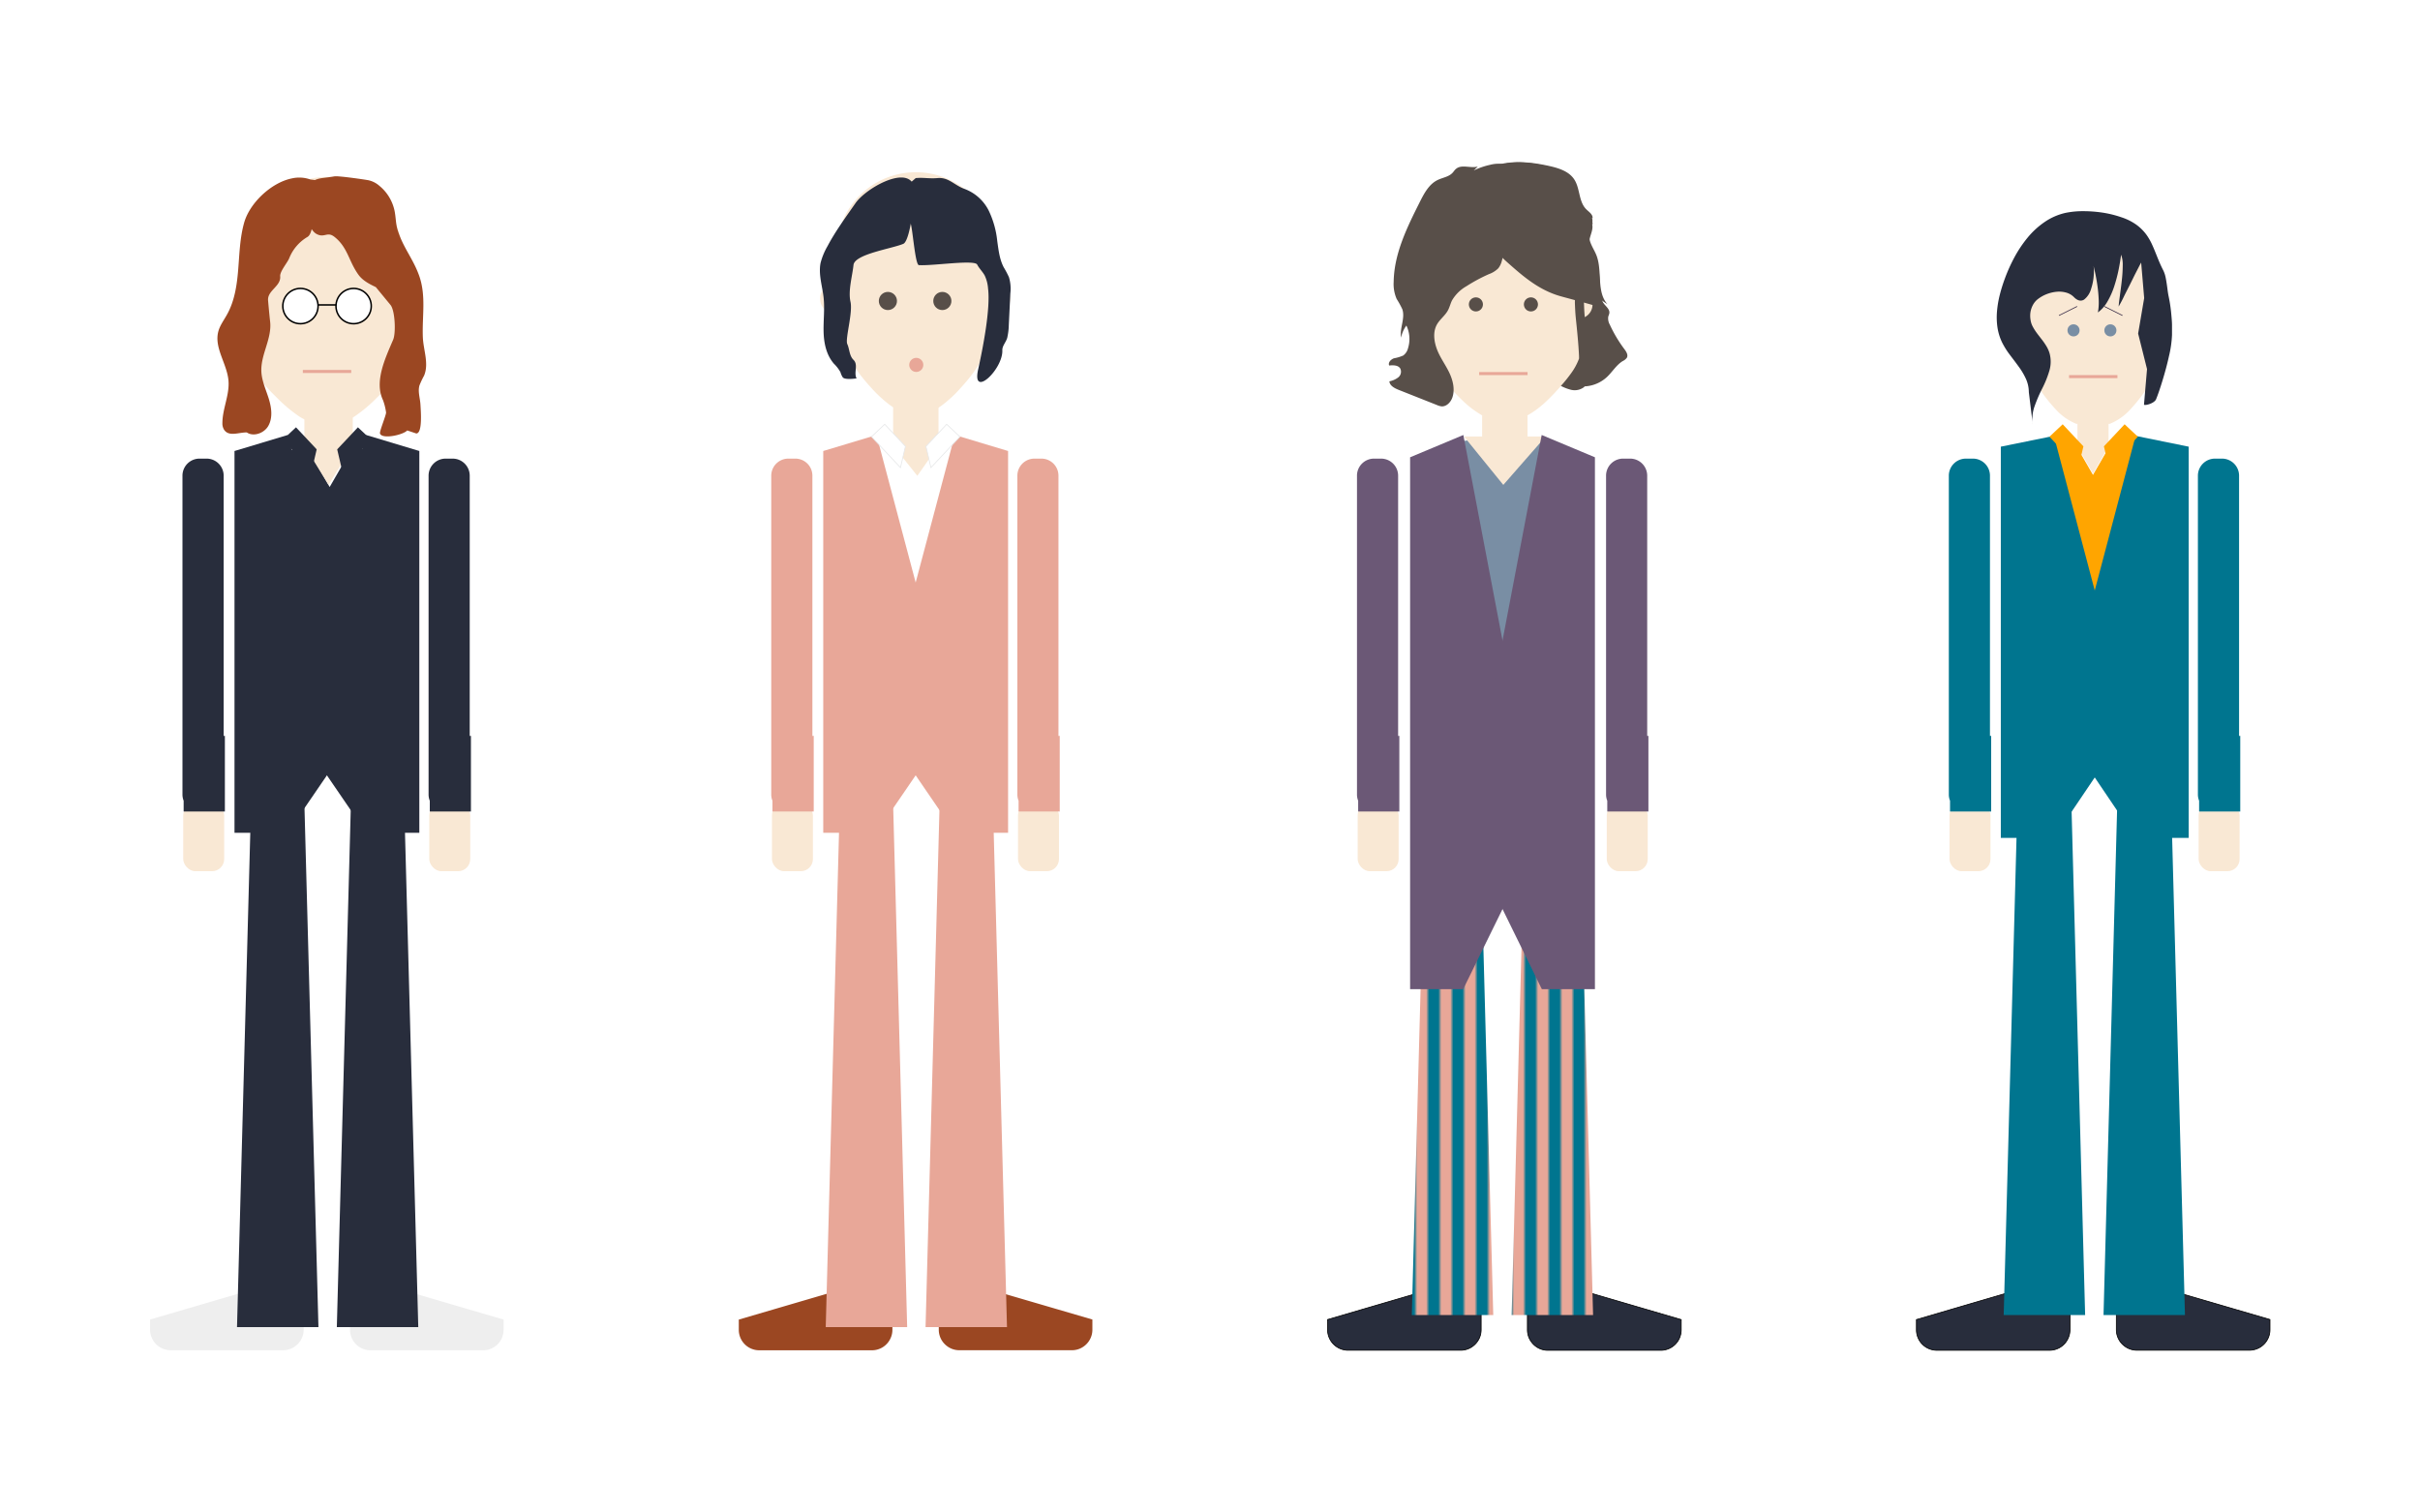 <svg id="Layer_1" data-name="Layer 1" xmlns="http://www.w3.org/2000/svg" xmlns:xlink="http://www.w3.org/1999/xlink" viewBox="0 0 800 500"><defs><style>.cls-1,.cls-10,.cls-12,.cls-18{fill:none;}.cls-2{fill:#e8a798;}.cls-3{fill:#00758f;}.cls-4{fill:#798ea4;}.cls-15,.cls-5{fill:#282d3c;}.cls-6{fill:orange;}.cls-7{fill:#f9e8d4;}.cls-8{fill:#eee;}.cls-14,.cls-9{fill:#fff;}.cls-10,.cls-15,.cls-9{stroke:#000;}.cls-10,.cls-12,.cls-14,.cls-15,.cls-18,.cls-9{stroke-miterlimit:10;}.cls-10,.cls-9{stroke-width:0.5px;}.cls-11{fill:#9b4722;}.cls-12{stroke:#e8a798;}.cls-13{fill:#584f49;}.cls-14{stroke:#e6e7e8;}.cls-14,.cls-15,.cls-18{stroke-width:0.25px;}.cls-16{fill:#6b5876;}.cls-17{fill:url(#New_Pattern_2);}.cls-18{stroke:#392d48;}</style><pattern id="New_Pattern_2" data-name="New Pattern 2" width="48" height="50" patternTransform="translate(51.98)" patternUnits="userSpaceOnUse" viewBox="0 0 48 50"><rect class="cls-1" width="48" height="50"/><rect class="cls-2" width="4" height="50"/><rect class="cls-3" x="4" width="4" height="50"/><rect class="cls-2" x="8" width="4" height="50"/><rect class="cls-3" x="12" width="4" height="50"/><rect class="cls-2" x="16" width="4" height="50"/><rect class="cls-3" x="20" width="4" height="50"/><rect class="cls-2" x="24" width="4" height="50"/><rect class="cls-3" x="28" width="4" height="50"/><rect class="cls-2" x="32" width="4" height="50"/><rect class="cls-3" x="36" width="4" height="50"/><rect class="cls-2" x="40" width="4" height="50"/><rect class="cls-3" x="44" width="4" height="50"/></pattern></defs><title>backtobasics</title><polygon class="cls-4" points="511.98 217 504.48 217 496.98 217 489.48 217 481.98 217 481.98 199 481.98 181 481.98 163 481.98 146 489.48 145 496.98 158 504.48 145 511.98 146 511.98 163 511.98 181 511.98 199 511.98 217"/><polygon class="cls-5" points="123.98 220 116.48 220 108.98 220 101.48 220 93.98 220 93.98 202 93.98 184 93.98 166 93.98 149 101.48 148 108.98 161 116.48 148 123.98 149 123.98 166 123.98 184 123.98 202 123.98 220"/><polygon class="cls-6" points="706.9 216 699.4 216 691.9 216 684.4 216 676.9 216 676.9 198 676.9 180 676.9 162 676.9 145 684.4 144 691.9 157 699.4 144 706.9 145 706.9 162 706.9 180 706.9 198 706.9 216"/><path class="cls-7" d="M83,85.23c0-14.77,11.23-26.75,25.08-26.75s25.08,12,25.08,26.75l-.07-1.31c.83,8.42,0,17.53.08,25.51a64,64,0,0,1-.21,7.06,20.12,20.12,0,0,1-1.71,6.69,19.35,19.35,0,0,1-2.86,4.33c-1.12,1.32-2.36,2.55-3.59,3.75a48.89,48.89,0,0,1-7,6,14.75,14.75,0,0,1-8.16,2.8h-3.16a14.75,14.75,0,0,1-8.16-2.8,49,49,0,0,1-7-6c-1.22-1.2-2.46-2.43-3.58-3.75a19.35,19.35,0,0,1-2.86-4.33,20.38,20.38,0,0,1-1.72-6.69,66.51,66.51,0,0,1-.2-7.06c.08-8-.75-17.09.08-25.51"/><path class="cls-7" d="M83.53,105.87a5.08,5.08,0,0,1,0-10.15"/><path class="cls-7" d="M133.58,95.72a5.08,5.08,0,0,1,0,10.15"/><rect class="cls-5" x="83.49" y="245.6" width="16.92" height="186.12"/><polygon class="cls-7" points="116.62 147.3 108.62 160.3 100.62 147.3 100.62 142.3 100.62 137.3 108.62 137.3 116.62 137.3 116.62 142.3 116.62 147.3"/><path class="cls-8" d="M131.79,426.06h-9.31a6.73,6.73,0,0,0-4.78,2,6.9,6.9,0,0,0-1.45,2.16,6.57,6.57,0,0,0-.54,2.62v6.77a6.62,6.62,0,0,0,.54,2.63,6.74,6.74,0,0,0,6.23,4.14H159.7a6.76,6.76,0,0,0,6.77-6.77v-3.38Z"/><path class="cls-8" d="M84.31,426.06h9.31a6.74,6.74,0,0,1,2.62.53,6.74,6.74,0,0,1,3.61,3.61,6.74,6.74,0,0,1,.53,2.62v6.77a6.73,6.73,0,0,1-2,4.78,6.93,6.93,0,0,1-2.16,1.46,6.74,6.74,0,0,1-2.62.53H56.39a6.79,6.79,0,0,1-6.23-4.14,6.62,6.62,0,0,1-.54-2.63v-3.38Z"/><rect class="cls-7" x="60.57" y="265.55" width="13.54" height="22.45" rx="4"/><rect class="cls-7" x="141.91" y="265.55" width="13.54" height="22.45" rx="4"/><path class="cls-5" d="M155.28,243.28v-86.1a5.65,5.65,0,0,0-5.68-5.57h-2.24a5.64,5.64,0,0,0-5.68,5.57V262.71a5.42,5.42,0,0,0,.4,2v3.56h13.6v-25Z"/><path class="cls-5" d="M73.94,243.28v-86.1a5.65,5.65,0,0,0-5.68-5.57H66a5.64,5.64,0,0,0-5.68,5.57V262.71a5.62,5.62,0,0,0,.39,2v3.56H74.34v-25Z"/><polygon class="cls-5" points="138.27 438.72 111.35 438.72 116.35 252.6 133.27 252.6 138.27 438.72"/><polygon class="cls-5" points="105.27 438.72 78.35 438.72 83.35 252.6 100.27 252.6 105.27 438.72"/><polygon class="cls-5" points="112.62 249.66 95.07 275.31 77.52 275.31 77.52 209.7 77.52 149.09 95.12 143.8 112.62 209.7 112.62 249.66"/><circle class="cls-9" cx="99.32" cy="101.18" r="5.83"/><circle class="cls-9" cx="116.9" cy="101.18" r="5.83"/><line class="cls-10" x1="105.12" y1="100.8" x2="111.12" y2="100.8"/><path class="cls-11" d="M81,142.45c2.11,2.25,6.25,1,7.74-1.73s1-6.06.08-9-2.28-5.81-2.42-8.89c-.13-2.81.76-5.55,1.59-8.23s1.63-5.47,1.31-8.26-.68-7-.68-7c-.29-3.33,4.3-4.67,4-8-.14-1.62,2.4-4.49,3-6a14.26,14.26,0,0,1,6-7c2-1.14,1.62-6.86,3-9s6.95-6.64,6-9l-8-1a11,11,0,0,0-6.15-.36c-6.76,1.36-14,8.14-15.8,14.78-1.35,4.86-1.5,10-1.9,15C78.36,94,77.62,99.43,75,104.06c-1,1.81-2.28,3.49-2.82,5.48-1.47,5.39,2.83,10.63,3.34,16.19.44,4.76-2,9.37-2,14.16a3.9,3.9,0,0,0,.59,2.22c1.8,2.6,5.54.4,8.47.92"/><path class="cls-11" d="M129.09,100.81c1.52,1.83,1.82,9.3.88,11.49-2.68,6.26-6.28,13.86-3.35,20a19.21,19.21,0,0,1,1,4c.14.73-2.23,6.29-2,7,.64,2,7.58.52,9-1l3,1c2.11-.05,1.49-7.48,1.37-9.59s-.91-4.25-.33-6.28a27.08,27.08,0,0,1,1.52-3.23c1.7-4-.24-8.48-.4-12.8-.25-7,1.11-13.53-1.16-20.1-2-5.75-5.44-9.51-7.19-15.34-.61-2-.57-4.21-1-6.29a14.51,14.51,0,0,0-5-8.23,8.14,8.14,0,0,0-3.7-1.87c-1.3-.24-9.86-1.49-11.17-1.27-5.82,1-6,0-10.23,4.44l.85-.52c-1.59,3.4.11,13.23,3.38,15.08,2.71,1.53,3.56-.93,6,1,4.45,3.51,4.68,8.06,8,12.61,1.4,1.88,3.58,3,5.68,4"/><line class="cls-12" x1="100.11" y1="122.8" x2="116.11" y2="122.8"/><polygon class="cls-5" points="103.52 249.66 121.07 275.31 138.62 275.31 138.62 209.7 138.62 149.09 121.02 143.8 103.52 209.7 103.52 249.66"/><polygon class="cls-5" points="111.47 148.55 118.32 141.26 122.69 145.37 113.11 155.58 111.47 148.55"/><polygon class="cls-5" points="104.69 148.55 97.85 141.26 93.47 145.37 103.06 155.58 104.69 148.55"/><path class="cls-7" d="M276.55,82.63a26.21,26.21,0,0,1,52.41,0l-.8-5a91.54,91.54,0,0,1,1.47,22.65,44.86,44.86,0,0,1-6.55,21,44,44,0,0,1-2.63,3.63c-.93,1.16-1.91,2.29-2.92,3.39a42.26,42.26,0,0,1-5.73,5.38,19.6,19.6,0,0,1-6.89,3.45L300.6,137a19.54,19.54,0,0,1-6.89-3.46,42.78,42.78,0,0,1-5.73-5.37c-1-1.1-2-2.23-2.92-3.4a40.78,40.78,0,0,1-2.62-3.63c-4.06-6.31-6-13.53-6.56-21a92,92,0,0,1,1.47-22.64"/><path class="cls-7" d="M276.19,103.79a5.08,5.08,0,0,1,0-10.16"/><path class="cls-7" d="M328.9,93.63a5.08,5.08,0,0,1,0,10.16"/><circle class="cls-13" cx="311.52" cy="99.5" r="3"/><circle class="cls-13" cx="293.52" cy="99.5" r="3"/><rect class="cls-5" x="278.11" y="245.6" width="16.92" height="186.12"/><polygon class="cls-7" points="310.25 147.3 303.25 157.3 295.25 147.3 295.25 140.8 295.25 134.3 302.75 134.3 310.25 134.3 310.25 140.8 310.25 147.3"/><path class="cls-11" d="M326.41,426.06H317.1a6.7,6.7,0,0,0-2.62.53,6.74,6.74,0,0,0-3.61,3.61,6.74,6.74,0,0,0-.53,2.62v6.77a6.73,6.73,0,0,0,2,4.78,6.93,6.93,0,0,0,2.16,1.46,6.7,6.7,0,0,0,2.62.53h37.23a6.79,6.79,0,0,0,2.63-.53,6.88,6.88,0,0,0,2.15-1.46,6.74,6.74,0,0,0,1.45-2.15,6.62,6.62,0,0,0,.54-2.63v-3.38Z"/><path class="cls-11" d="M278.93,426.06h9.31a6.73,6.73,0,0,1,4.78,2,6.9,6.9,0,0,1,1.45,2.16,6.57,6.57,0,0,1,.54,2.62v6.77a6.62,6.62,0,0,1-.54,2.63,6.74,6.74,0,0,1-6.23,4.14H251a6.76,6.76,0,0,1-6.77-6.77v-3.38Z"/><rect class="cls-7" x="255.19" y="265.55" width="13.54" height="22.45" rx="4"/><rect class="cls-7" x="336.53" y="265.55" width="13.54" height="22.45" rx="4"/><path class="cls-2" d="M349.9,243.28v-86.1a5.64,5.64,0,0,0-5.68-5.57H342a5.65,5.65,0,0,0-5.68,5.57V262.71a5.42,5.42,0,0,0,.4,2v3.56h13.6v-25Z"/><path class="cls-2" d="M268.56,243.28v-86.1a5.64,5.64,0,0,0-5.68-5.57h-2.24a5.65,5.65,0,0,0-5.68,5.57V262.71a5.42,5.42,0,0,0,.4,2v3.56H269v-25Z"/><polygon class="cls-2" points="332.89 438.72 305.97 438.72 310.97 252.6 327.89 252.6 332.89 438.72"/><polygon class="cls-2" points="299.89 438.72 272.97 438.72 277.97 252.6 294.89 252.6 299.89 438.72"/><polygon class="cls-2" points="307.25 249.66 289.7 275.31 272.15 275.31 272.15 209.7 272.15 149.09 289.75 143.8 307.25 209.7 307.25 249.66"/><polygon class="cls-2" points="298.15 249.66 315.7 275.31 333.25 275.31 333.25 209.7 333.25 149.09 315.65 143.8 298.15 209.7 298.15 249.66"/><path class="cls-5" d="M301.72,60.54c1.23,2.09-.63,19-3.09,20.06-3.79,1.62-16.11,3.39-16.48,7s-1.83,8.49-1,12.15-1.82,12.31-1.05,14,.62,3.81,2.06,5.23c1.66,1.64,0,4.14,1,6.11,0,0-3.76.59-4.55-.33a6,6,0,0,1-.77-1.72,12.18,12.18,0,0,0-2.17-2.81c-2.58-3-3.33-6.94-3.41-10.68s.41-7.5,0-11.23-1.74-7.62-1-11.38a22.07,22.07,0,0,1,2.33-5.62c2.48-4.73,6.14-9.74,9.25-14.2C286.27,62.29,298.63,55.31,301.72,60.54Z"/><path class="cls-5" d="M300.69,60.65c0,1-.47,12.16.24,13s1.54,14,2.85,14c4.83.26,18.38-1.88,19.26-.18.66,1.29,1.8,2.35,2.49,3.62a12.08,12.08,0,0,1,1.1,4.3c.86,6.7-1.8,20.15-3.28,26.76-2.17,9.74,8.24,0,8-6.35-.06-1.47,1.26-2.73,1.63-4.17a21,21,0,0,0,.51-4.25L334,97a13.26,13.26,0,0,0-.46-5.36,31.79,31.79,0,0,0-1.75-3.31c-1.39-2.69-1.7-5.71-2.12-8.65a30.27,30.27,0,0,0-2.79-10,14.66,14.66,0,0,0-7.95-7.2c-3.47-1.21-5.28-3.94-9-3.61-2.75.25-4.46-.24-7.21,0Z"/><polygon class="cls-14" points="306.1 147.55 312.94 140.26 317.32 144.37 307.74 154.58 306.1 147.55"/><polygon class="cls-14" points="299.32 147.55 292.47 140.26 288.1 144.37 297.68 154.58 299.32 147.55"/><path class="cls-13" d="M491.76,74.15c-.64,4,2.2,7.72,4.85,10.83,4,4.69,8.26,9.56,14,11.78,3.12,1.2,7,1.86,8.51,4.83,1.68,3.21-.34,7.41,1.27,10.66a2.87,2.87,0,0,1,.53,1.61,2.19,2.19,0,0,1-1.14,1.33,35.92,35.92,0,0,1-6.39,3.33c-.33,1.85-1.84,3.53-1.44,5.36.32,1.53,1.83,2.45,3.19,3.2a15.11,15.11,0,0,0,4.21,1.78,5.13,5.13,0,0,0,4.34-.92l.14-.21a11.63,11.63,0,0,0,7.35-3.06c1.83-1.7,3.12-4,5.27-5.31a3.46,3.46,0,0,0,1.36-1.11c.49-.92-.2-2-.82-2.83a44.1,44.1,0,0,1-4.82-8.09,4.18,4.18,0,0,1-.53-2.56c.09-.44.32-.84.38-1.29.13-1.15-.92-2-1.68-2.93-3.7-4.25-1.55-11-3.65-16.25-.85-2.12-2.42-4.08-2.33-6.36.08-2,1.52-4,.9-6l.19.19c.13-1.24-1.19-2.06-2.08-2.94-2.57-2.53-2-6.91-4-9.91-1.79-2.7-5.19-3.73-8.35-4.43-5.35-1.17-11-1.89-16.25-.25a4.48,4.48,0,0,0-2.26,1.3,5.17,5.17,0,0,0-.77,3.32l0,15.66"/><path class="cls-7" d="M472.05,87.62a25.07,25.07,0,0,1,50.14,0h-.26q.39,4.84.66,9.69c.19,3.24.34,6.47.46,9.71a56.23,56.23,0,0,1,0,6,20.32,20.32,0,0,1-1.15,5.78,20,20,0,0,1-2.42,4.45,49,49,0,0,1-3.19,4,68,68,0,0,1-5.15,5.45,31.24,31.24,0,0,1-5.95,4.48,21,21,0,0,1-7.06,2.52H496.8a21,21,0,0,1-7.06-2.52,31.24,31.24,0,0,1-5.95-4.48,68,68,0,0,1-5.15-5.45,49,49,0,0,1-3.19-4,20,20,0,0,1-2.42-4.45,20.32,20.32,0,0,1-1.15-5.78,56.23,56.23,0,0,1,0-6c.12-3.24.27-6.47.46-9.71Z"/><circle class="cls-13" cx="487.9" cy="100.63" r="2.33"/><circle class="cls-13" cx="506.09" cy="100.63" r="2.33"/><path class="cls-7" d="M472.58,105.3a4.67,4.67,0,1,1,0-9.33"/><path class="cls-7" d="M522,96a4.67,4.67,0,0,1,0,9.33"/><polygon class="cls-7" points="510.96 144.3 496.96 160.3 483.96 144.3 489.96 144.3 489.96 137.3 497.46 137.3 504.96 137.3 504.96 144.3 510.96 144.3"/><path class="cls-15" d="M521,426.06h-9.3a6.73,6.73,0,0,0-4.78,2,7.1,7.1,0,0,0-1.46,2.16,6.74,6.74,0,0,0-.53,2.62v6.77a6.79,6.79,0,0,0,.53,2.63,6.94,6.94,0,0,0,1.46,2.15,6.68,6.68,0,0,0,4.78,2H549a6.76,6.76,0,0,0,6.77-6.77v-3.38Z"/><path class="cls-15" d="M473.56,426.06h9.3a6.76,6.76,0,0,1,6.77,6.76v6.77a6.79,6.79,0,0,1-.53,2.63,6.61,6.61,0,0,1-1.46,2.15,6.68,6.68,0,0,1-4.78,2H445.64a6.79,6.79,0,0,1-6.23-4.14,6.62,6.62,0,0,1-.54-2.63v-3.38Z"/><rect class="cls-7" x="448.82" y="265.55" width="13.54" height="22.45" rx="4"/><rect class="cls-7" x="531.16" y="265.55" width="13.54" height="22.45" rx="4"/><path class="cls-16" d="M544.53,243.28v-86.1a5.65,5.65,0,0,0-5.68-5.57h-2.24a5.64,5.64,0,0,0-5.68,5.57V262.71a5.42,5.42,0,0,0,.4,2v3.56h13.6v-25Z"/><path class="cls-16" d="M462.19,243.28v-86.1a5.65,5.65,0,0,0-5.68-5.57h-2.24a5.64,5.64,0,0,0-5.68,5.57V262.71a5.41,5.41,0,0,0,.39,2v3.56h13.61v-25Z"/><polygon class="cls-17" points="526.64 434.72 499.72 434.72 504.72 248.6 521.64 248.6 526.64 434.72"/><polygon class="cls-17" points="493.64 434.72 466.72 434.72 471.72 248.6 488.64 248.6 493.64 434.72"/><rect class="cls-3" x="472" y="248.3" width="50" height="20"/><path class="cls-13" d="M500.87,65.16c-4,6-2.32,14.2-4.42,21.16a6.5,6.5,0,0,1-1.15,2.38,8.44,8.44,0,0,1-3.09,1.92,55.05,55.05,0,0,0-7.44,4A12.83,12.83,0,0,0,480,99.32c-.53,1.07-.79,2.27-1.37,3.32-.93,1.71-2.62,2.9-3.59,4.59-1.42,2.48-1,5.63,0,8.28s2.76,5,4,7.56,2,5.57,1.1,8.28c-.52,1.55-1.85,3-3.48,3a5.14,5.14,0,0,1-1.63-.45l-12.62-5c-1.37-.55-3-1.37-3.11-2.84a7,7,0,0,0,2.94-1.31,2.41,2.41,0,0,0,.66-2.92c-.7-1.15-2.34-1.13-3.67-1-.43-1,.55-2,1.57-2.38a13.29,13.29,0,0,0,3.07-.92,4.23,4.23,0,0,0,1.59-2.41,10.25,10.25,0,0,0-.54-7.5,9.83,9.83,0,0,0-1.75,4c-.55-3.12,1.43-6.41.4-9.41a29,29,0,0,0-1.85-3.36,12.22,12.22,0,0,1-1-5.68c.13-9.32,4.42-18,8.61-26.34,1.44-2.88,3.08-6,6-7.36,1.61-.77,3.55-1,4.79-2.28.43-.43.74-1,1.2-1.36,1.89-1.61,4.85-.1,7.23-.78l-1.36,1.29a25.07,25.07,0,0,1,5.39-1.85,10.93,10.93,0,0,1,5.62,0,5.14,5.14,0,0,1,3.62,4c.31,2.54-1.82,4.77-2,7.32"/><path class="cls-13" d="M531.36,100.55c-3.7-4.25-1.55-11-3.65-16.25-.85-2.12-2.42-4.08-2.33-6.36.08-2,1.52-4,.9-6l.19.19c.13-1.24-1.19-2.06-2.08-2.94-2.57-2.53-2-6.91-4-9.91-1.79-2.7-5.19-3.73-8.35-4.43-5.35-1.17-11-1.89-16.25-.25a4.48,4.48,0,0,0-2.26,1.3,5.17,5.17,0,0,0-.77,3.32l0,15.66"/><path class="cls-13" d="M531.36,102.55c-3.7-4.25-1.55-11-3.65-16.25-.85-2.12-2.42-4.08-2.33-6.36.08-2,1.52-4,.9-6l.19.19c.13-1.24-1.19-2.06-2.08-2.94-2.57-2.53-2-6.91-4-9.91-1.79-2.7-5.19-3.73-8.35-4.43-5.35-1.17-11-1.89-16.25-.25a4.48,4.48,0,0,0-2.26,1.3,5.17,5.17,0,0,0-.77,3.32c0,5.22.27,10.85.26,16.07l-.22-.14c-.77,3.7,2.66,7.08,5.89,9.93,4.86,4.3,10,8.76,17,10.79,2.41.7,13,3.41,15.27,4.4Z"/><path class="cls-13" d="M520.05,95.2a15.94,15.94,0,0,1,.57,4.87c.06,1.66.13,3.3.3,5,.44,4.24.88,8.5,1.08,12.77.09,1.92,3.09,1.93,3,0-.2-4.36-.66-8.72-1.11-13.07-.17-1.65-.22-3.3-.28-5a17.63,17.63,0,0,0-.67-5.37c-.66-1.79-3.56-1-2.89.8Z"/><path class="cls-7" d="M669.73,92.8c0-11.87,9.93-21.5,22.17-21.5s22.17,9.63,22.17,21.5v0l-.2,11.63-.2,11.63c0,1,0,2.11-.12,3.17a16.23,16.23,0,0,1-.54,3.1,15.81,15.81,0,0,1-1.73,3.79c-.72,1.2-1.56,2.35-2.39,3.48a55.44,55.44,0,0,1-5,6.12,18.69,18.69,0,0,1-6.43,4.39H686.37a18.69,18.69,0,0,1-6.43-4.39,54.33,54.33,0,0,1-5-6.12c-.83-1.13-1.67-2.28-2.39-3.48a15.81,15.81,0,0,1-1.73-3.79,15.48,15.48,0,0,1-.54-3.1c-.09-1.06-.11-2.12-.13-3.17l-.19-11.63-.2-11.63"/><path class="cls-7" d="M670.19,109.88a4.68,4.68,0,0,1-4.67-4.67,4.68,4.68,0,0,1,4.67-4.67"/><path class="cls-7" d="M712.22,100.54a4.67,4.67,0,0,1,0,9.34"/><circle class="cls-4" cx="685.46" cy="109.21" r="2"/><circle class="cls-4" cx="697.65" cy="109.21" r="2"/><polygon class="cls-7" points="697.05 147.6 691.9 156.6 686.75 147.6 686.75 142.53 686.75 137.45 691.9 137.45 697.05 137.45 697.05 142.53 697.05 147.6"/><path class="cls-15" d="M715.69,426.06h-9.31a6.74,6.74,0,0,0-2.62.53,6.74,6.74,0,0,0-3.61,3.61,6.74,6.74,0,0,0-.53,2.62v6.77a6.73,6.73,0,0,0,2,4.78,6.93,6.93,0,0,0,2.16,1.46,6.74,6.74,0,0,0,2.62.53h37.23a6.79,6.79,0,0,0,6.23-4.14,6.62,6.62,0,0,0,.54-2.63v-3.38Z"/><path class="cls-15" d="M668.21,426.06h9.31a6.73,6.73,0,0,1,4.78,2,6.9,6.9,0,0,1,1.45,2.16,6.57,6.57,0,0,1,.54,2.62v6.77a6.62,6.62,0,0,1-.54,2.63,6.74,6.74,0,0,1-6.23,4.14H640.3a6.76,6.76,0,0,1-6.77-6.77v-3.38Z"/><rect class="cls-7" x="644.47" y="265.55" width="13.54" height="22.45" rx="4"/><rect class="cls-7" x="726.82" y="265.55" width="13.54" height="22.45" rx="4"/><path class="cls-3" d="M740.19,243.28v-86.1a5.65,5.65,0,0,0-5.69-5.57h-2.23a5.65,5.65,0,0,0-5.69,5.57V262.71a5.42,5.42,0,0,0,.4,2v3.56h13.6v-25Z"/><path class="cls-3" d="M657.84,243.28v-86.1a5.64,5.64,0,0,0-5.68-5.57h-2.24a5.65,5.65,0,0,0-5.68,5.57V262.71a5.42,5.42,0,0,0,.4,2v3.56h13.6v-25Z"/><polygon class="cls-3" points="688.43 251.01 705.98 277 723.53 277 723.53 210.54 723.53 147.66 705.98 144.09 705.98 144.09 688.43 210.54 688.43 251.01"/><polygon class="cls-3" points="696.53 251.01 678.98 277 661.43 277 661.43 210.54 661.43 147.66 678.98 144.09 678.98 144.09 696.53 210.54 696.53 251.01"/><path class="cls-5" d="M672,140.36a12.36,12.36,0,0,1,.57-6,48.71,48.71,0,0,1,2.53-5.9,33.79,33.79,0,0,0,2.36-5.85,10.53,10.53,0,0,0,.06-5.89,10.3,10.3,0,0,0-1.06-2.34,22,22,0,0,0-1.48-2.14c-.53-.69-1.08-1.38-1.6-2.08A17.89,17.89,0,0,1,672,108a6.67,6.67,0,0,1-.76-2.36,7.9,7.9,0,0,1,0-2.52,7.71,7.71,0,0,1,.83-2.36,6.13,6.13,0,0,1,1.57-1.86,11.88,11.88,0,0,1,2.93-1.66,12.43,12.43,0,0,1,3.29-.79,8.71,8.71,0,0,1,3.16.27,5.8,5.8,0,0,1,2.57,1.49c1.25,1.28,2.38,1.42,3.35.84a6.72,6.72,0,0,0,2.32-3.52,17.89,17.89,0,0,0,.92-5.37,10.44,10.44,0,0,0-.82-4.75c.36,1.12.74,2.51,1.08,4s.66,3.2.9,4.87a45.12,45.12,0,0,1,.45,4.89,18.65,18.65,0,0,1-.27,4.12,11.78,11.78,0,0,0,3.16-3.61,26.21,26.21,0,0,0,2.23-5,49.8,49.8,0,0,0,1.45-5.48c.37-1.8.64-3.54.83-5a9.33,9.33,0,0,1,.54,3.57,45.19,45.19,0,0,1-.3,4.87c-.18,1.71-.42,3.42-.62,4.94s-.38,2.84-.43,3.76c.38-.68,1-1.76,1.59-3s1.39-2.76,2.13-4.24,1.47-3,2.12-4.25,1.21-2.37,1.6-3.05l1,11.74-2,11.73,2.94,11.73-1,11.74c0,.46,3.39-.28,4-1.77s1.37-3.72,2.14-6.25,1.54-5.34,2.12-8a36.28,36.28,0,0,0,1-7c0-1.07,0-2.14,0-3.21s-.11-2.14-.2-3.21-.21-2.13-.36-3.19-.34-2.11-.56-3.16c-.14-.65-.25-1.37-.35-2.13s-.2-1.53-.32-2.3-.25-1.53-.42-2.24a9.39,9.39,0,0,0-.68-1.9c-.78-1.51-1.39-2.94-1.94-4.31s-1.06-2.68-1.63-3.93a19.12,19.12,0,0,0-2-3.55,15.41,15.41,0,0,0-3.2-3.21,18,18,0,0,0-5-2.53A35.26,35.26,0,0,0,695,70.28a43.22,43.22,0,0,0-6.54-.47,28.15,28.15,0,0,0-5.67.57,19.87,19.87,0,0,0-6.86,3,27.08,27.08,0,0,0-5.6,5.12,40.53,40.53,0,0,0-4.4,6.55,54.16,54.16,0,0,0-3.24,7.24,51.5,51.5,0,0,0-1.6,5.16,33.63,33.63,0,0,0-.91,5.32,23.19,23.19,0,0,0,.11,5.27,17.49,17.49,0,0,0,1.48,5,25.41,25.41,0,0,0,2.55,4.13c1,1.33,2,2.62,2.94,3.93a22.71,22.71,0,0,1,2.43,4.06,10.81,10.81,0,0,1,1,4.49"/><line class="cls-18" x1="680.65" y1="104.3" x2="686.65" y2="101.3"/><line class="cls-18" x1="701.65" y1="104.3" x2="695.65" y2="101.3"/><polygon class="cls-6" points="695.51 147.55 702.35 140.26 706.73 144.37 697.14 154.58 695.51 147.55"/><polygon class="cls-6" points="688.73 147.55 681.88 140.26 677.51 144.37 687.09 154.58 688.73 147.55"/><polygon class="cls-3" points="722.3 434.72 695.38 434.72 700.38 248.6 717.3 248.6 722.3 434.72"/><polygon class="cls-3" points="689.3 434.72 662.38 434.72 667.38 248.6 684.3 248.6 689.3 434.72"/><polygon class="cls-16" points="501.25 291.26 483.7 327 466.15 327 466.15 235.6 466.15 151.17 483.75 143.8 501.25 235.6 501.25 291.26"/><polygon class="cls-16" points="492.15 291.26 509.7 327 527.25 327 527.25 235.6 527.25 151.17 509.65 143.8 492.15 235.6 492.15 291.26"/><circle class="cls-2" cx="302.9" cy="120.63" r="2.33"/><line class="cls-12" x1="488.98" y1="123.5" x2="504.98" y2="123.5"/><line class="cls-12" x1="683.98" y1="124.5" x2="699.98" y2="124.5"/></svg>
